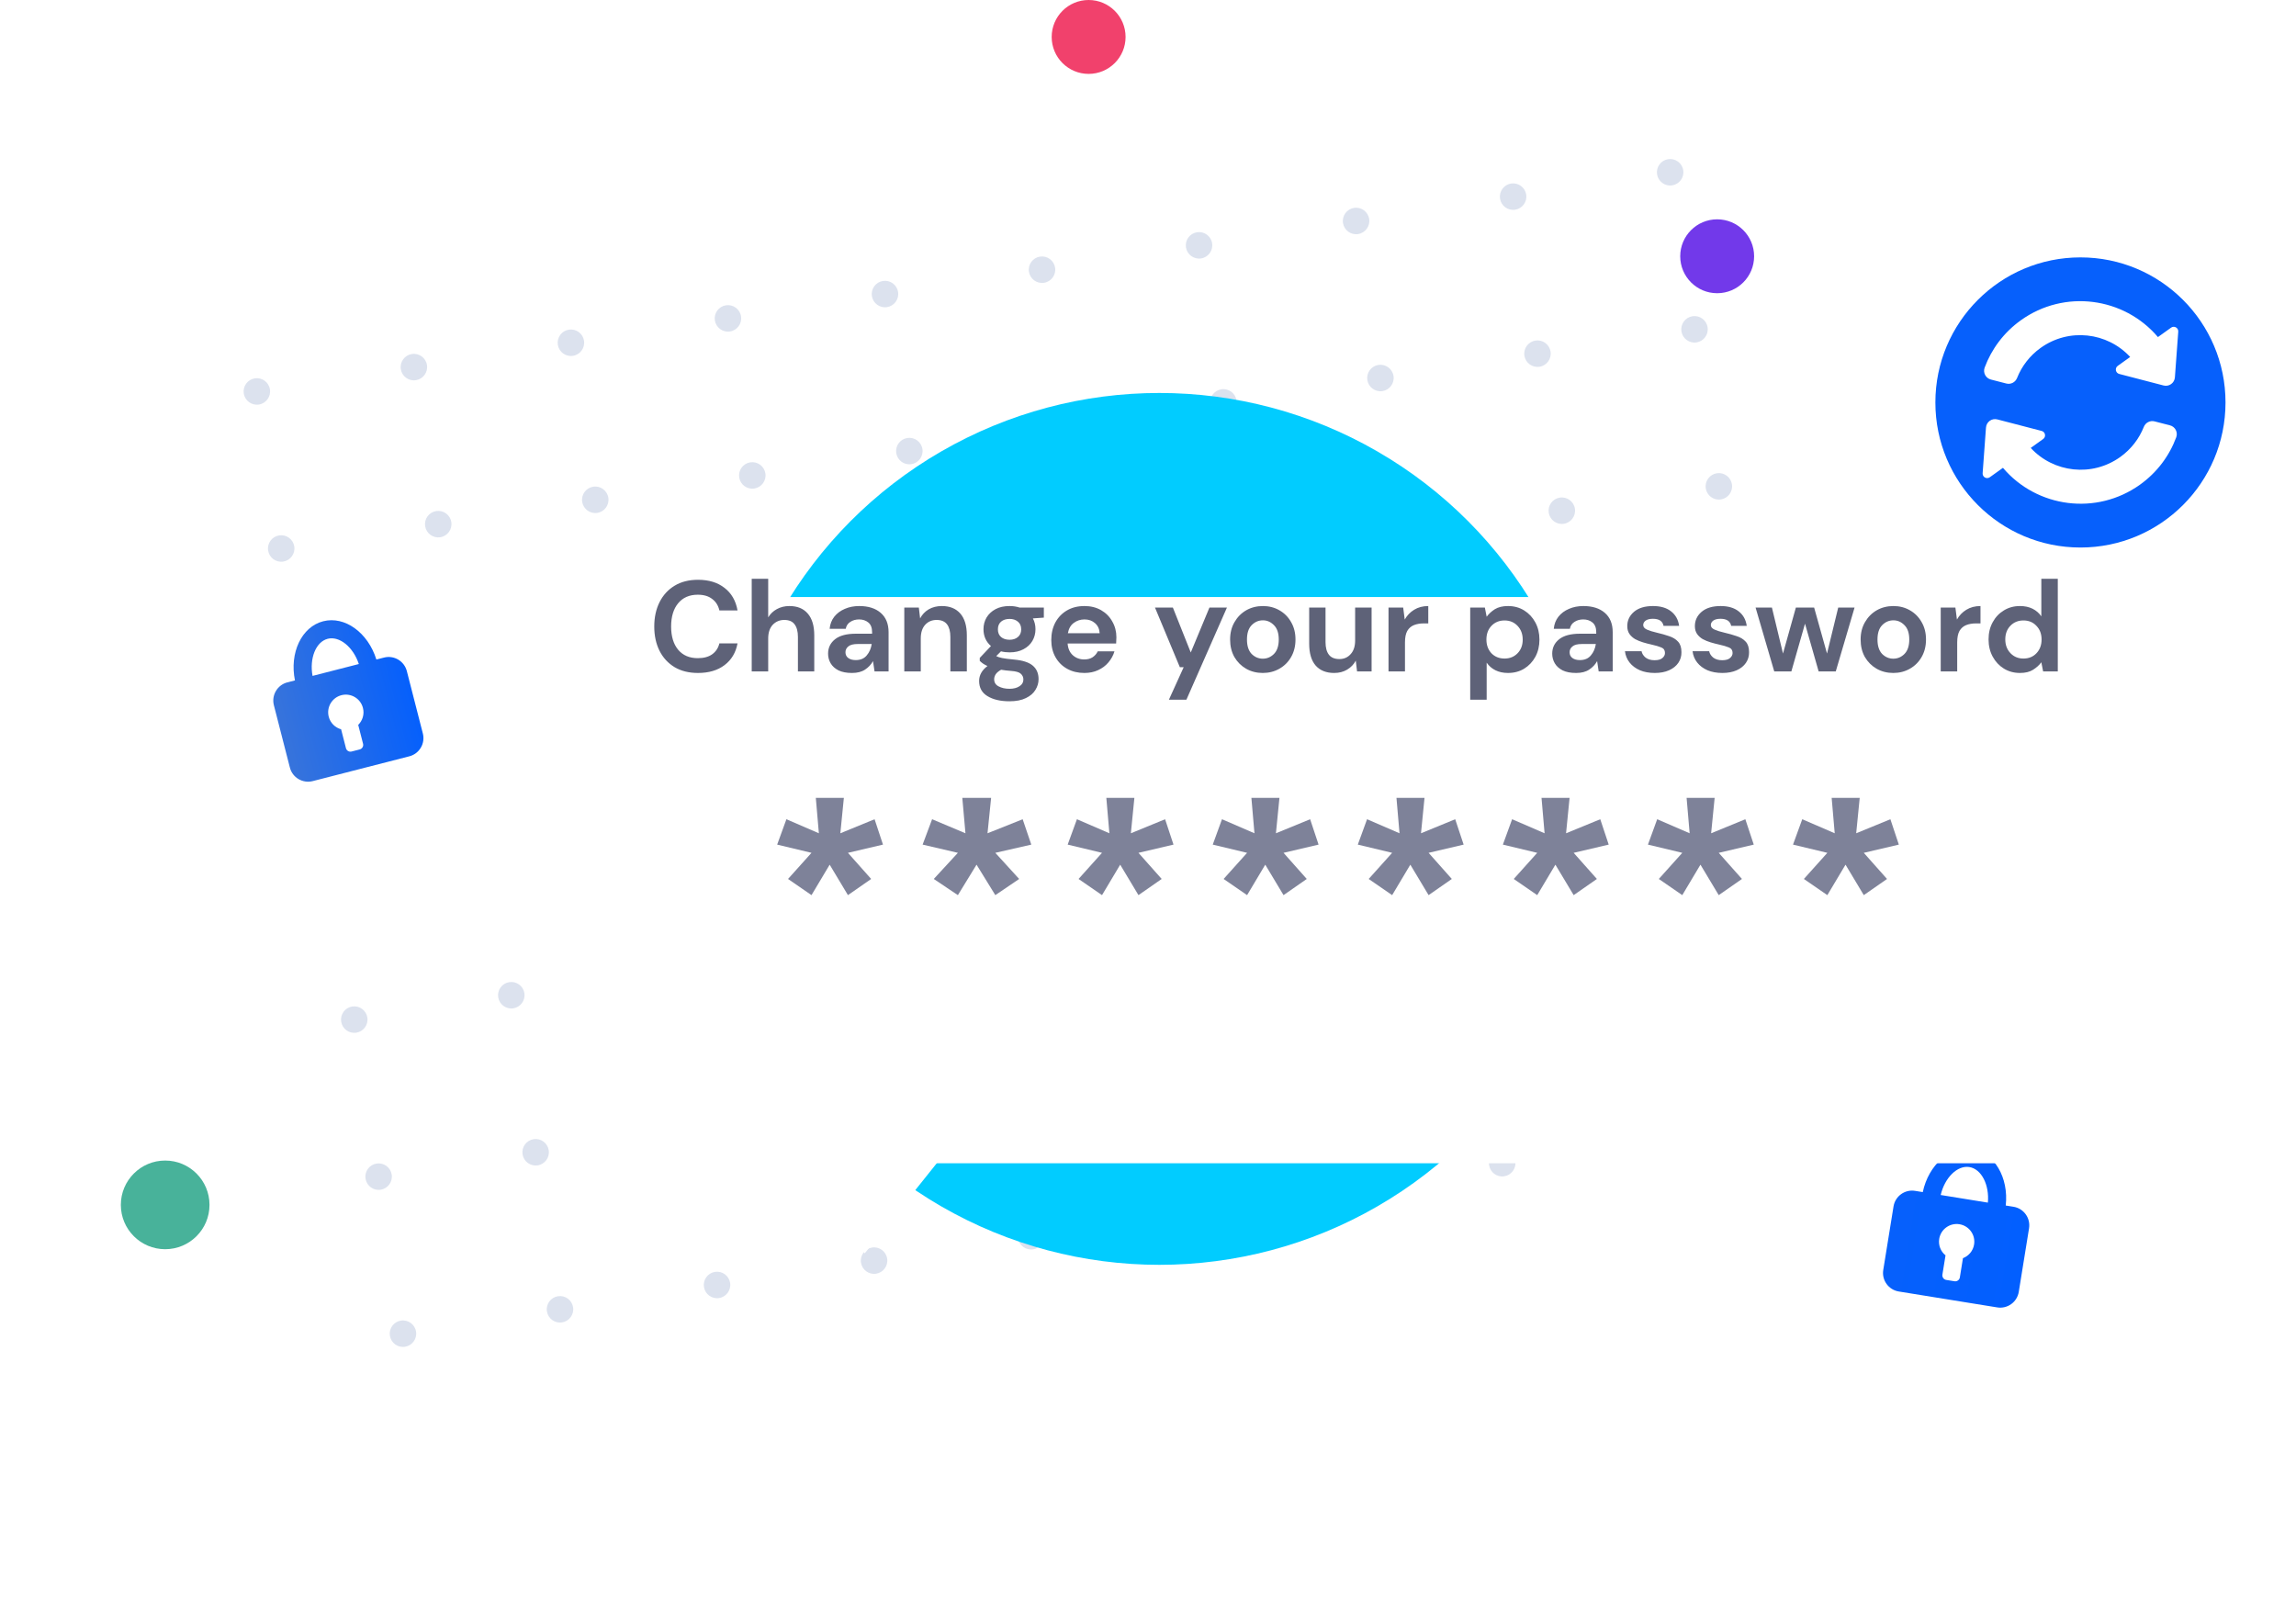 <svg width="228" height="161" viewBox="0 0 228 161" fill="none" xmlns="http://www.w3.org/2000/svg">
<ellipse cx="25.506" cy="38.871" rx="1.315" ry="1.315" transform="rotate(-8.815 25.506 38.871)" fill="#DCE2EE"/>
<ellipse cx="27.924" cy="54.466" rx="1.315" ry="1.315" transform="rotate(-8.815 27.924 54.466)" fill="#DCE2EE"/>
<ellipse cx="30.343" cy="70.06" rx="1.315" ry="1.315" transform="rotate(-8.815 30.343 70.06)" fill="#DCE2EE"/>
<ellipse cx="32.761" cy="85.653" rx="1.315" ry="1.315" transform="rotate(-8.815 32.761 85.653)" fill="#DCE2EE"/>
<ellipse cx="35.179" cy="101.247" rx="1.315" ry="1.315" transform="rotate(-8.815 35.179 101.247)" fill="#DCE2EE"/>
<ellipse cx="37.598" cy="116.842" rx="1.315" ry="1.315" transform="rotate(-8.815 37.598 116.842)" fill="#DCE2EE"/>
<ellipse cx="40.016" cy="132.436" rx="1.315" ry="1.315" transform="rotate(-8.815 40.016 132.436)" fill="#DCE2EE"/>
<ellipse cx="41.1" cy="36.453" rx="1.315" ry="1.315" transform="rotate(-8.815 41.1 36.453)" fill="#DCE2EE"/>
<ellipse cx="43.518" cy="52.048" rx="1.315" ry="1.315" transform="rotate(-8.815 43.518 52.048)" fill="#DCE2EE"/>
<ellipse cx="45.936" cy="67.641" rx="1.315" ry="1.315" transform="rotate(-8.815 45.936 67.641)" fill="#DCE2EE"/>
<ellipse cx="48.355" cy="83.235" rx="1.315" ry="1.315" transform="rotate(-8.815 48.355 83.235)" fill="#DCE2EE"/>
<ellipse cx="50.773" cy="98.828" rx="1.315" ry="1.315" transform="rotate(-8.815 50.773 98.828)" fill="#DCE2EE"/>
<ellipse cx="53.191" cy="114.422" rx="1.315" ry="1.315" transform="rotate(-8.815 53.191 114.422)" fill="#DCE2EE"/>
<ellipse cx="55.61" cy="130.017" rx="1.315" ry="1.315" transform="rotate(-8.815 55.61 130.017)" fill="#DCE2EE"/>
<ellipse cx="56.694" cy="34.035" rx="1.315" ry="1.315" transform="rotate(-8.815 56.694 34.035)" fill="#DCE2EE"/>
<ellipse cx="59.112" cy="49.63" rx="1.315" ry="1.315" transform="rotate(-8.815 59.112 49.63)" fill="#DCE2EE"/>
<ellipse cx="61.53" cy="65.223" rx="1.315" ry="1.315" transform="rotate(-8.815 61.53 65.223)" fill="#DCE2EE"/>
<ellipse cx="63.949" cy="80.817" rx="1.315" ry="1.315" transform="rotate(-8.815 63.949 80.817)" fill="#DCE2EE"/>
<ellipse cx="66.367" cy="96.41" rx="1.315" ry="1.315" transform="rotate(-8.815 66.367 96.41)" fill="#DCE2EE"/>
<ellipse cx="68.786" cy="112.004" rx="1.315" ry="1.315" transform="rotate(-8.815 68.786 112.004)" fill="#DCE2EE"/>
<ellipse cx="71.204" cy="127.599" rx="1.315" ry="1.315" transform="rotate(-8.815 71.204 127.599)" fill="#DCE2EE"/>
<ellipse cx="72.288" cy="31.616" rx="1.315" ry="1.315" transform="rotate(-8.815 72.288 31.616)" fill="#DCE2EE"/>
<ellipse cx="74.706" cy="47.211" rx="1.315" ry="1.315" transform="rotate(-8.815 74.706 47.211)" fill="#DCE2EE"/>
<ellipse cx="77.124" cy="62.804" rx="1.315" ry="1.315" transform="rotate(-8.815 77.124 62.804)" fill="#DCE2EE"/>
<ellipse cx="79.543" cy="78.399" rx="1.315" ry="1.315" transform="rotate(-8.815 79.543 78.399)" fill="#DCE2EE"/>
<ellipse cx="81.961" cy="93.993" rx="1.315" ry="1.315" transform="rotate(-8.815 81.961 93.993)" fill="#DCE2EE"/>
<ellipse cx="84.379" cy="109.586" rx="1.315" ry="1.315" transform="rotate(-8.815 84.379 109.586)" fill="#DCE2EE"/>
<ellipse cx="86.798" cy="125.181" rx="1.315" ry="1.315" transform="rotate(-8.815 86.798 125.181)" fill="#DCE2EE"/>
<ellipse cx="87.882" cy="29.199" rx="1.315" ry="1.315" transform="rotate(-8.815 87.882 29.199)" fill="#DCE2EE"/>
<ellipse cx="90.3" cy="44.792" rx="1.315" ry="1.315" transform="rotate(-8.815 90.3 44.792)" fill="#DCE2EE"/>
<ellipse cx="92.718" cy="60.386" rx="1.315" ry="1.315" transform="rotate(-8.815 92.718 60.386)" fill="#DCE2EE"/>
<ellipse cx="95.136" cy="75.981" rx="1.315" ry="1.315" transform="rotate(-8.815 95.136 75.981)" fill="#DCE2EE"/>
<ellipse cx="97.555" cy="91.575" rx="1.315" ry="1.315" transform="rotate(-8.815 97.555 91.575)" fill="#DCE2EE"/>
<ellipse cx="99.973" cy="107.167" rx="1.315" ry="1.315" transform="rotate(-8.815 99.973 107.167)" fill="#DCE2EE"/>
<ellipse cx="102.391" cy="122.761" rx="1.315" ry="1.315" transform="rotate(-8.815 102.391 122.761)" fill="#DCE2EE"/>
<ellipse cx="103.475" cy="26.781" rx="1.315" ry="1.315" transform="rotate(-8.815 103.475 26.781)" fill="#DCE2EE"/>
<ellipse cx="105.894" cy="42.374" rx="1.315" ry="1.315" transform="rotate(-8.815 105.894 42.374)" fill="#DCE2EE"/>
<ellipse cx="108.312" cy="57.968" rx="1.315" ry="1.315" transform="rotate(-8.815 108.312 57.968)" fill="#DCE2EE"/>
<ellipse cx="110.73" cy="73.563" rx="1.315" ry="1.315" transform="rotate(-8.815 110.73 73.563)" fill="#DCE2EE"/>
<ellipse cx="113.149" cy="89.157" rx="1.315" ry="1.315" transform="rotate(-8.815 113.149 89.157)" fill="#DCE2EE"/>
<ellipse cx="115.567" cy="104.749" rx="1.315" ry="1.315" transform="rotate(-8.815 115.567 104.749)" fill="#DCE2EE"/>
<ellipse cx="117.985" cy="120.343" rx="1.315" ry="1.315" transform="rotate(-8.815 117.985 120.343)" fill="#DCE2EE"/>
<ellipse cx="119.069" cy="24.362" rx="1.315" ry="1.315" transform="rotate(-8.815 119.069 24.362)" fill="#DCE2EE"/>
<ellipse cx="121.487" cy="39.956" rx="1.315" ry="1.315" transform="rotate(-8.815 121.487 39.956)" fill="#DCE2EE"/>
<ellipse cx="123.906" cy="55.55" rx="1.315" ry="1.315" transform="rotate(-8.815 123.906 55.55)" fill="#DCE2EE"/>
<ellipse cx="126.324" cy="71.144" rx="1.315" ry="1.315" transform="rotate(-8.815 126.324 71.144)" fill="#DCE2EE"/>
<ellipse cx="128.743" cy="86.739" rx="1.315" ry="1.315" transform="rotate(-8.815 128.743 86.739)" fill="#DCE2EE"/>
<ellipse cx="131.161" cy="102.331" rx="1.315" ry="1.315" transform="rotate(-8.815 131.161 102.331)" fill="#DCE2EE"/>
<ellipse cx="133.58" cy="117.925" rx="1.315" ry="1.315" transform="rotate(-8.815 133.58 117.925)" fill="#DCE2EE"/>
<ellipse cx="134.663" cy="21.943" rx="1.315" ry="1.315" transform="rotate(-8.815 134.663 21.943)" fill="#DCE2EE"/>
<ellipse cx="137.081" cy="37.537" rx="1.315" ry="1.315" transform="rotate(-8.815 137.081 37.537)" fill="#DCE2EE"/>
<ellipse cx="139.5" cy="53.131" rx="1.315" ry="1.315" transform="rotate(-8.815 139.5 53.131)" fill="#DCE2EE"/>
<ellipse cx="141.919" cy="68.726" rx="1.315" ry="1.315" transform="rotate(-8.815 141.919 68.726)" fill="#DCE2EE"/>
<ellipse cx="144.337" cy="84.32" rx="1.315" ry="1.315" transform="rotate(-8.815 144.337 84.32)" fill="#DCE2EE"/>
<ellipse cx="146.755" cy="99.913" rx="1.315" ry="1.315" transform="rotate(-8.815 146.755 99.913)" fill="#DCE2EE"/>
<ellipse cx="149.173" cy="115.507" rx="1.315" ry="1.315" transform="rotate(-8.815 149.173 115.507)" fill="#DCE2EE"/>
<ellipse cx="150.257" cy="19.525" rx="1.315" ry="1.315" transform="rotate(-8.815 150.257 19.525)" fill="#DCE2EE"/>
<ellipse cx="152.676" cy="35.119" rx="1.315" ry="1.315" transform="rotate(-8.815 152.676 35.119)" fill="#DCE2EE"/>
<ellipse cx="155.094" cy="50.713" rx="1.315" ry="1.315" transform="rotate(-8.815 155.094 50.713)" fill="#DCE2EE"/>
<ellipse cx="157.512" cy="66.306" rx="1.315" ry="1.315" transform="rotate(-8.815 157.512 66.306)" fill="#DCE2EE"/>
<ellipse cx="159.93" cy="81.901" rx="1.315" ry="1.315" transform="rotate(-8.815 159.93 81.901)" fill="#DCE2EE"/>
<ellipse cx="162.349" cy="97.495" rx="1.315" ry="1.315" transform="rotate(-8.815 162.349 97.495)" fill="#DCE2EE"/>
<ellipse cx="164.767" cy="113.088" rx="1.315" ry="1.315" transform="rotate(-8.815 164.767 113.088)" fill="#DCE2EE"/>
<ellipse cx="165.851" cy="17.107" rx="1.315" ry="1.315" transform="rotate(-8.815 165.851 17.107)" fill="#DCE2EE"/>
<ellipse cx="168.27" cy="32.702" rx="1.315" ry="1.315" transform="rotate(-8.815 168.27 32.702)" fill="#DCE2EE"/>
<ellipse cx="170.688" cy="48.295" rx="1.315" ry="1.315" transform="rotate(-8.815 170.688 48.295)" fill="#DCE2EE"/>
<ellipse cx="173.106" cy="63.888" rx="1.315" ry="1.315" transform="rotate(-8.815 173.106 63.888)" fill="#DCE2EE"/>
<ellipse cx="175.524" cy="79.483" rx="1.315" ry="1.315" transform="rotate(-8.815 175.524 79.483)" fill="#DCE2EE"/>
<ellipse cx="177.943" cy="95.076" rx="1.315" ry="1.315" transform="rotate(-8.815 177.943 95.076)" fill="#DCE2EE"/>
<ellipse cx="180.361" cy="110.67" rx="1.315" ry="1.315" transform="rotate(-8.815 180.361 110.67)" fill="#DCE2EE"/>
<ellipse cx="115.124" cy="82.311" rx="43.289" ry="43.289" fill="#01CCFF"/>
<ellipse cx="108.104" cy="3.669" rx="3.669" ry="3.669" fill="#F1416C"/>
<ellipse cx="16.402" cy="119.646" rx="4.402" ry="4.402" fill="#48B29A"/>
<ellipse cx="170.52" cy="25.448" rx="3.669" ry="3.669" fill="#7239EA"/>
<g filter="url(#filter0_d_226_13657)">
<rect x="15.705" y="58.642" width="31.5" height="31.5" rx="7.337" transform="rotate(-12.14 15.705 58.642)" fill="white"/>
</g>
<rect x="20.826" y="61.95" width="22.879" height="22.879" rx="7.337" transform="rotate(-12.14 20.826 61.95)" fill="white"/>
<path fill-rule="evenodd" clip-rule="evenodd" d="M40.402 66.645L41.99 72.835C42.245 73.831 41.644 74.848 40.647 75.103L31.055 77.565C30.058 77.82 29.041 77.218 28.786 76.222L27.198 70.033C26.941 69.032 27.543 68.014 28.539 67.759L29.29 67.566C28.731 64.837 29.945 62.243 32.092 61.693C34.243 61.14 36.55 62.831 37.375 65.492L38.132 65.298C39.127 65.042 40.145 65.644 40.402 66.645ZM31.037 67.118L35.633 65.939C35.079 64.264 33.721 63.131 32.538 63.434C31.361 63.736 30.717 65.383 31.037 67.118Z" fill="url(#paint0_linear_226_13657)"/>
<path d="M36.041 70.296C35.801 69.359 34.844 68.792 33.906 69.033C32.969 69.273 32.403 70.23 32.643 71.168C32.804 71.796 33.286 72.257 33.873 72.419L34.354 74.294C34.416 74.539 34.666 74.691 34.91 74.628L35.72 74.42C35.965 74.358 36.116 74.103 36.053 73.858L35.572 71.983C36.002 71.561 36.203 70.924 36.041 70.296Z" fill="white"/>
<g filter="url(#filter1_d_226_13657)">
<rect x="181.84" y="104.44" width="31.223" height="31.223" rx="7.337" transform="rotate(9.916 181.84 104.44)" fill="white"/>
</g>
<rect x="185.313" y="109.386" width="22.678" height="22.678" rx="7.337" transform="rotate(9.916 185.313 109.386)" fill="white"/>
<path fill-rule="evenodd" clip-rule="evenodd" d="M201.49 121.977L200.47 128.285C200.306 129.3 199.348 129.992 198.333 129.828L188.556 128.248C187.541 128.084 186.849 127.125 187.013 126.11L188.033 119.802C188.198 118.782 189.156 118.09 190.171 118.254L190.937 118.378C191.516 115.653 193.666 113.761 195.854 114.115C198.047 114.469 199.485 116.941 199.177 119.71L199.948 119.834C200.963 119.998 201.655 120.957 201.49 121.977ZM192.717 118.665L197.402 119.423C197.563 117.666 196.772 116.084 195.567 115.89C194.367 115.696 193.118 116.948 192.717 118.665Z" fill="url(#paint1_linear_226_13657)"/>
<path d="M196.033 123.58C196.188 122.624 195.537 121.722 194.581 121.568C193.626 121.414 192.724 122.064 192.57 123.02C192.466 123.66 192.723 124.276 193.196 124.658L192.887 126.569C192.847 126.819 193.015 127.058 193.264 127.098L194.089 127.231C194.339 127.272 194.579 127.099 194.619 126.849L194.928 124.938C195.492 124.723 195.93 124.22 196.033 123.58Z" fill="white"/>
<g filter="url(#filter2_d_226_13657)">
<path d="M78.453 99.679L85.869 109.902L93.788 99.996L78.453 99.679Z" fill="white"/>
</g>
<g filter="url(#filter3_d_226_13657)">
<rect x="55.45" y="44.728" width="154.63" height="56.229" rx="10.223" fill="white"/>
</g>
<path d="M86.51 87.283L84.203 88.888L82.389 85.863L80.584 88.888L78.255 87.283L80.584 84.687L77.175 83.871L78.092 81.352L81.316 82.745L81.013 79.231H83.798L83.449 82.745L86.849 81.352L87.683 83.871L84.203 84.687L86.51 87.283Z" fill="#7E8299"/>
<path d="M101.206 87.283L98.838 88.888L96.974 85.863L95.121 88.888L92.728 87.283L95.121 84.687L91.619 83.871L92.561 81.352L95.872 82.745L95.561 79.231H98.421L98.063 82.745L101.554 81.352L102.411 83.871L98.838 84.687L101.206 87.283Z" fill="#7E8299"/>
<path d="M115.359 87.283L113.053 88.888L111.239 85.863L109.434 88.888L107.104 87.283L109.434 84.687L106.024 83.871L106.942 81.352L110.165 82.745L109.863 79.231H112.648L112.299 82.745L115.698 81.352L116.532 83.871L113.053 84.687L115.359 87.283Z" fill="#7E8299"/>
<path d="M129.765 87.283L127.459 88.888L125.644 85.863L123.84 88.888L121.51 87.283L123.84 84.687L120.43 83.871L121.347 81.352L124.571 82.745L124.268 79.231H127.053L126.704 82.745L130.101 81.352L130.938 83.871L127.459 84.687L129.765 87.283Z" fill="#7E8299"/>
<path d="M144.17 87.283L141.864 88.888L140.05 85.863L138.245 88.888L135.915 87.283L138.245 84.687L134.835 83.871L135.753 81.352L138.976 82.745L138.674 79.231H141.459L141.11 82.745L144.506 81.352L145.344 83.871L141.864 84.687L144.17 87.283Z" fill="#7E8299"/>
<path d="M158.576 87.283L156.27 88.888L154.455 85.863L152.651 88.888L150.321 87.283L152.651 84.687L149.241 83.871L150.158 81.352L153.382 82.745L153.079 79.231H155.864L155.515 82.745L158.912 81.352L159.749 83.871L156.27 84.687L158.576 87.283Z" fill="#7E8299"/>
<path d="M172.981 87.283L170.675 88.888L168.86 85.863L167.056 88.888L164.726 87.283L167.056 84.687L163.646 83.871L164.564 81.352L167.787 82.745L167.485 79.231H170.27L169.921 82.745L173.317 81.352L174.154 83.871L170.675 84.687L172.981 87.283Z" fill="#7E8299"/>
<path d="M187.387 87.283L185.08 88.888L183.266 85.863L181.461 88.888L179.132 87.283L181.461 84.687L178.052 83.871L178.969 81.352L182.193 82.745L181.89 79.231H184.675L184.326 82.745L187.722 81.352L188.56 83.871L185.08 84.687L187.387 87.283Z" fill="#7E8299"/>
<path d="M69.315 66.826C68.412 66.826 67.637 66.635 66.99 66.251C66.342 65.859 65.844 65.318 65.494 64.628C65.145 63.929 64.97 63.124 64.97 62.213C64.97 61.301 65.145 60.496 65.494 59.798C65.844 59.099 66.342 58.554 66.99 58.162C67.637 57.77 68.412 57.574 69.315 57.574C70.389 57.574 71.266 57.842 71.948 58.379C72.638 58.907 73.068 59.653 73.239 60.615H71.437C71.326 60.13 71.088 59.751 70.721 59.478C70.363 59.197 69.886 59.056 69.29 59.056C68.463 59.056 67.816 59.337 67.347 59.9C66.879 60.462 66.644 61.233 66.644 62.213C66.644 63.193 66.879 63.964 67.347 64.526C67.816 65.08 68.463 65.357 69.29 65.357C69.886 65.357 70.363 65.229 70.721 64.973C71.088 64.709 71.326 64.347 71.437 63.887H73.239C73.068 64.807 72.638 65.527 71.948 66.047C71.266 66.566 70.389 66.826 69.315 66.826ZM74.648 66.673V57.472H76.284V61.306C76.497 60.956 76.782 60.684 77.14 60.488C77.507 60.283 77.924 60.181 78.393 60.181C79.176 60.181 79.781 60.428 80.207 60.922C80.642 61.416 80.859 62.14 80.859 63.095V66.673H79.236V63.248C79.236 62.703 79.125 62.285 78.904 61.996C78.691 61.706 78.35 61.561 77.882 61.561C77.421 61.561 77.038 61.723 76.731 62.047C76.433 62.37 76.284 62.822 76.284 63.401V66.673H74.648ZM84.609 66.826C84.063 66.826 83.616 66.741 83.267 66.571C82.917 66.392 82.657 66.157 82.487 65.868C82.317 65.578 82.231 65.259 82.231 64.909C82.231 64.321 82.462 63.844 82.922 63.478C83.382 63.112 84.072 62.928 84.992 62.928H86.602V62.775C86.602 62.341 86.479 62.021 86.231 61.817C85.984 61.612 85.678 61.51 85.311 61.51C84.979 61.51 84.689 61.591 84.442 61.753C84.195 61.906 84.042 62.136 83.982 62.443H82.385C82.427 61.983 82.581 61.582 82.845 61.242C83.118 60.901 83.467 60.641 83.893 60.462C84.319 60.275 84.796 60.181 85.324 60.181C86.227 60.181 86.939 60.407 87.458 60.858C87.978 61.31 88.238 61.949 88.238 62.775V66.673H86.845L86.692 65.65C86.504 65.991 86.24 66.272 85.899 66.494C85.567 66.715 85.137 66.826 84.609 66.826ZM84.979 65.548C85.448 65.548 85.81 65.395 86.065 65.088C86.329 64.781 86.496 64.402 86.564 63.951H85.171C84.736 63.951 84.425 64.032 84.238 64.194C84.05 64.347 83.957 64.539 83.957 64.769C83.957 65.016 84.05 65.207 84.238 65.344C84.425 65.48 84.672 65.548 84.979 65.548ZM89.799 66.673V60.334H91.243L91.371 61.408C91.567 61.033 91.848 60.735 92.214 60.513C92.589 60.292 93.028 60.181 93.53 60.181C94.314 60.181 94.923 60.428 95.358 60.922C95.792 61.416 96.01 62.14 96.01 63.095V66.673H94.374V63.248C94.374 62.703 94.263 62.285 94.042 61.996C93.82 61.706 93.475 61.561 93.006 61.561C92.546 61.561 92.167 61.723 91.869 62.047C91.579 62.37 91.435 62.822 91.435 63.401V66.673H89.799ZM100.257 64.781C99.951 64.781 99.665 64.747 99.401 64.679L98.928 65.152C99.073 65.229 99.269 65.293 99.516 65.344C99.763 65.395 100.164 65.446 100.717 65.497C101.561 65.574 102.174 65.774 102.558 66.098C102.941 66.421 103.133 66.869 103.133 67.44C103.133 67.814 103.031 68.168 102.826 68.5C102.622 68.841 102.306 69.114 101.88 69.318C101.454 69.531 100.909 69.638 100.245 69.638C99.342 69.638 98.613 69.467 98.059 69.126C97.506 68.794 97.229 68.292 97.229 67.618C97.229 67.048 97.506 66.554 98.059 66.136C97.889 66.059 97.74 65.978 97.612 65.893C97.493 65.808 97.386 65.719 97.293 65.625V65.331L98.404 64.155C97.91 63.721 97.663 63.163 97.663 62.481C97.663 62.055 97.766 61.668 97.97 61.318C98.183 60.969 98.481 60.692 98.865 60.488C99.248 60.283 99.712 60.181 100.257 60.181C100.615 60.181 100.948 60.232 101.254 60.334H103.657V61.331L102.57 61.408C102.741 61.731 102.826 62.089 102.826 62.481C102.826 62.907 102.724 63.295 102.519 63.644C102.315 63.993 102.017 64.27 101.625 64.475C101.241 64.679 100.786 64.781 100.257 64.781ZM100.257 63.529C100.59 63.529 100.862 63.44 101.075 63.261C101.297 63.082 101.408 62.826 101.408 62.494C101.408 62.162 101.297 61.906 101.075 61.727C100.862 61.548 100.59 61.459 100.257 61.459C99.908 61.459 99.627 61.548 99.414 61.727C99.201 61.906 99.094 62.162 99.094 62.494C99.094 62.826 99.201 63.082 99.414 63.261C99.627 63.44 99.908 63.529 100.257 63.529ZM98.724 67.452C98.724 67.768 98.869 68.002 99.158 68.155C99.457 68.317 99.819 68.398 100.245 68.398C100.654 68.398 100.986 68.313 101.241 68.142C101.497 67.981 101.625 67.759 101.625 67.478C101.625 67.248 101.54 67.056 101.369 66.903C101.207 66.749 100.879 66.656 100.385 66.622C100.036 66.596 99.712 66.558 99.414 66.507C99.167 66.643 98.988 66.792 98.877 66.954C98.775 67.116 98.724 67.282 98.724 67.452ZM107.68 66.826C107.041 66.826 106.474 66.69 105.98 66.417C105.486 66.145 105.098 65.761 104.817 65.267C104.536 64.773 104.395 64.202 104.395 63.555C104.395 62.899 104.532 62.315 104.804 61.804C105.086 61.293 105.469 60.897 105.955 60.615C106.449 60.326 107.028 60.181 107.693 60.181C108.314 60.181 108.864 60.317 109.341 60.59C109.818 60.862 110.189 61.237 110.453 61.715C110.725 62.183 110.862 62.707 110.862 63.286C110.862 63.38 110.858 63.478 110.849 63.58C110.849 63.682 110.845 63.789 110.836 63.9H106.018C106.053 64.394 106.223 64.781 106.53 65.063C106.845 65.344 107.224 65.484 107.667 65.484C107.999 65.484 108.276 65.412 108.498 65.267C108.728 65.114 108.898 64.918 109.009 64.679H110.67C110.551 65.08 110.351 65.446 110.069 65.778C109.797 66.102 109.456 66.358 109.047 66.545C108.647 66.733 108.191 66.826 107.68 66.826ZM107.693 61.51C107.292 61.51 106.939 61.625 106.632 61.855C106.325 62.077 106.129 62.417 106.044 62.877H109.2C109.175 62.46 109.022 62.128 108.74 61.881C108.459 61.633 108.11 61.51 107.693 61.51ZM116.075 69.484L117.545 66.251H117.161L114.695 60.334H116.471L118.247 64.794L120.1 60.334H121.838L117.813 69.484H116.075ZM125.4 66.826C124.787 66.826 124.233 66.686 123.739 66.404C123.253 66.123 122.866 65.736 122.576 65.242C122.295 64.739 122.154 64.16 122.154 63.504C122.154 62.848 122.299 62.273 122.589 61.778C122.878 61.276 123.266 60.884 123.752 60.603C124.246 60.322 124.8 60.181 125.413 60.181C126.018 60.181 126.563 60.322 127.049 60.603C127.543 60.884 127.931 61.276 128.212 61.778C128.501 62.273 128.646 62.848 128.646 63.504C128.646 64.16 128.501 64.739 128.212 65.242C127.931 65.736 127.543 66.123 127.049 66.404C126.555 66.686 126.005 66.826 125.4 66.826ZM125.4 65.408C125.826 65.408 126.197 65.25 126.512 64.935C126.827 64.611 126.985 64.134 126.985 63.504C126.985 62.873 126.827 62.4 126.512 62.085C126.197 61.761 125.83 61.599 125.413 61.599C124.979 61.599 124.604 61.761 124.288 62.085C123.982 62.4 123.828 62.873 123.828 63.504C123.828 64.134 123.982 64.611 124.288 64.935C124.604 65.25 124.974 65.408 125.4 65.408ZM132.486 66.826C131.693 66.826 131.08 66.579 130.645 66.085C130.219 65.591 130.006 64.867 130.006 63.913V60.334H131.629V63.759C131.629 64.304 131.74 64.722 131.962 65.011C132.183 65.301 132.533 65.446 133.01 65.446C133.461 65.446 133.832 65.284 134.121 64.96C134.42 64.637 134.569 64.185 134.569 63.606V60.334H136.204V66.673H134.76L134.633 65.599C134.437 65.974 134.151 66.272 133.776 66.494C133.41 66.715 132.98 66.826 132.486 66.826ZM137.884 66.673V60.334H139.341L139.494 61.523C139.724 61.114 140.035 60.79 140.427 60.551C140.827 60.304 141.296 60.181 141.832 60.181V61.906H141.372C141.015 61.906 140.695 61.962 140.414 62.072C140.133 62.183 139.911 62.375 139.749 62.647C139.596 62.92 139.519 63.299 139.519 63.785V66.673H137.884ZM145.996 69.484V60.334H147.452L147.631 61.242C147.836 60.961 148.104 60.713 148.436 60.5C148.777 60.287 149.216 60.181 149.753 60.181C150.349 60.181 150.882 60.326 151.35 60.615C151.819 60.905 152.189 61.301 152.462 61.804C152.735 62.307 152.871 62.877 152.871 63.516C152.871 64.155 152.735 64.726 152.462 65.229C152.189 65.723 151.819 66.115 151.35 66.404C150.882 66.686 150.349 66.826 149.753 66.826C149.276 66.826 148.858 66.737 148.5 66.558C148.142 66.379 147.853 66.128 147.631 65.804V69.484H145.996ZM149.408 65.395C149.927 65.395 150.358 65.22 150.698 64.871C151.039 64.522 151.21 64.07 151.21 63.516C151.21 62.963 151.039 62.507 150.698 62.149C150.358 61.791 149.927 61.612 149.408 61.612C148.879 61.612 148.445 61.791 148.104 62.149C147.772 62.498 147.606 62.95 147.606 63.504C147.606 64.057 147.772 64.513 148.104 64.871C148.445 65.22 148.879 65.395 149.408 65.395ZM156.517 66.826C155.972 66.826 155.525 66.741 155.176 66.571C154.826 66.392 154.566 66.157 154.396 65.868C154.226 65.578 154.14 65.259 154.14 64.909C154.14 64.321 154.37 63.844 154.83 63.478C155.291 63.112 155.981 62.928 156.901 62.928H158.511V62.775C158.511 62.341 158.387 62.021 158.14 61.817C157.893 61.612 157.587 61.51 157.22 61.51C156.888 61.51 156.598 61.591 156.351 61.753C156.104 61.906 155.951 62.136 155.891 62.443H154.294C154.336 61.983 154.49 61.582 154.754 61.242C155.026 60.901 155.376 60.641 155.802 60.462C156.228 60.275 156.705 60.181 157.233 60.181C158.136 60.181 158.847 60.407 159.367 60.858C159.887 61.31 160.147 61.949 160.147 62.775V66.673H158.754L158.6 65.65C158.413 65.991 158.149 66.272 157.808 66.494C157.476 66.715 157.046 66.826 156.517 66.826ZM156.888 65.548C157.357 65.548 157.719 65.395 157.974 65.088C158.238 64.781 158.404 64.402 158.473 63.951H157.08C156.645 63.951 156.334 64.032 156.147 64.194C155.959 64.347 155.866 64.539 155.866 64.769C155.866 65.016 155.959 65.207 156.147 65.344C156.334 65.48 156.581 65.548 156.888 65.548ZM164.327 66.826C163.765 66.826 163.271 66.737 162.845 66.558C162.419 66.37 162.078 66.115 161.823 65.791C161.567 65.467 161.414 65.093 161.363 64.666H163.011C163.062 64.914 163.199 65.126 163.42 65.305C163.65 65.476 163.944 65.561 164.302 65.561C164.66 65.561 164.92 65.489 165.081 65.344C165.252 65.199 165.337 65.033 165.337 64.845C165.337 64.573 165.218 64.39 164.979 64.296C164.741 64.194 164.408 64.096 163.982 64.002C163.71 63.942 163.433 63.87 163.152 63.785C162.871 63.7 162.611 63.593 162.372 63.465C162.142 63.329 161.955 63.158 161.81 62.954C161.665 62.741 161.593 62.481 161.593 62.175C161.593 61.612 161.814 61.139 162.257 60.756C162.709 60.373 163.339 60.181 164.149 60.181C164.898 60.181 165.495 60.356 165.938 60.705C166.389 61.054 166.658 61.535 166.743 62.149H165.196C165.103 61.68 164.749 61.446 164.136 61.446C163.829 61.446 163.591 61.506 163.42 61.625C163.258 61.744 163.177 61.893 163.177 62.072C163.177 62.26 163.301 62.409 163.548 62.52C163.795 62.63 164.123 62.733 164.532 62.826C164.975 62.928 165.38 63.044 165.746 63.171C166.121 63.291 166.419 63.474 166.641 63.721C166.862 63.959 166.973 64.304 166.973 64.756C166.981 65.148 166.879 65.501 166.666 65.817C166.453 66.132 166.146 66.379 165.746 66.558C165.346 66.737 164.873 66.826 164.327 66.826ZM171.042 66.826C170.479 66.826 169.985 66.737 169.559 66.558C169.133 66.37 168.792 66.115 168.537 65.791C168.281 65.467 168.128 65.093 168.077 64.666H169.725C169.776 64.914 169.913 65.126 170.134 65.305C170.364 65.476 170.658 65.561 171.016 65.561C171.374 65.561 171.634 65.489 171.796 65.344C171.966 65.199 172.051 65.033 172.051 64.845C172.051 64.573 171.932 64.39 171.693 64.296C171.455 64.194 171.123 64.096 170.697 64.002C170.424 63.942 170.147 63.87 169.866 63.785C169.585 63.7 169.325 63.593 169.086 63.465C168.856 63.329 168.669 63.158 168.524 62.954C168.379 62.741 168.307 62.481 168.307 62.175C168.307 61.612 168.528 61.139 168.971 60.756C169.423 60.373 170.053 60.181 170.863 60.181C171.612 60.181 172.209 60.356 172.652 60.705C173.103 61.054 173.372 61.535 173.457 62.149H171.911C171.817 61.68 171.463 61.446 170.85 61.446C170.543 61.446 170.305 61.506 170.134 61.625C169.972 61.744 169.891 61.893 169.891 62.072C169.891 62.26 170.015 62.409 170.262 62.52C170.509 62.63 170.837 62.733 171.246 62.826C171.689 62.928 172.094 63.044 172.46 63.171C172.835 63.291 173.133 63.474 173.355 63.721C173.576 63.959 173.687 64.304 173.687 64.756C173.695 65.148 173.593 65.501 173.38 65.817C173.167 66.132 172.861 66.379 172.46 66.558C172.06 66.737 171.587 66.826 171.042 66.826ZM176.188 66.673L174.335 60.334H175.958L177.057 64.897L178.335 60.334H180.15L181.428 64.897L182.54 60.334H184.163L182.297 66.673H180.597L179.243 61.932L177.888 66.673H176.188ZM188.012 66.826C187.398 66.826 186.844 66.686 186.35 66.404C185.865 66.123 185.477 65.736 185.187 65.242C184.906 64.739 184.766 64.16 184.766 63.504C184.766 62.848 184.91 62.273 185.2 61.778C185.49 61.276 185.877 60.884 186.363 60.603C186.857 60.322 187.411 60.181 188.024 60.181C188.629 60.181 189.175 60.322 189.66 60.603C190.154 60.884 190.542 61.276 190.823 61.778C191.113 62.273 191.258 62.848 191.258 63.504C191.258 64.16 191.113 64.739 190.823 65.242C190.542 65.736 190.154 66.123 189.66 66.404C189.166 66.686 188.616 66.826 188.012 66.826ZM188.012 65.408C188.438 65.408 188.808 65.25 189.123 64.935C189.439 64.611 189.596 64.134 189.596 63.504C189.596 62.873 189.439 62.4 189.123 62.085C188.808 61.761 188.442 61.599 188.024 61.599C187.59 61.599 187.215 61.761 186.9 62.085C186.593 62.4 186.44 62.873 186.44 63.504C186.44 64.134 186.593 64.611 186.9 64.935C187.215 65.25 187.586 65.408 188.012 65.408ZM192.72 66.673V60.334H194.177L194.33 61.523C194.56 61.114 194.871 60.79 195.263 60.551C195.664 60.304 196.132 60.181 196.669 60.181V61.906H196.209C195.851 61.906 195.532 61.962 195.25 62.072C194.969 62.183 194.748 62.375 194.586 62.647C194.433 62.92 194.356 63.299 194.356 63.785V66.673H192.72ZM200.588 66.826C199.992 66.826 199.459 66.681 198.991 66.392C198.522 66.102 198.152 65.706 197.879 65.203C197.606 64.701 197.47 64.13 197.47 63.491C197.47 62.852 197.606 62.285 197.879 61.791C198.152 61.288 198.522 60.897 198.991 60.615C199.459 60.326 199.992 60.181 200.588 60.181C201.065 60.181 201.483 60.27 201.841 60.449C202.198 60.628 202.488 60.88 202.71 61.203V57.472H204.345V66.673H202.889L202.71 65.766C202.505 66.047 202.233 66.294 201.892 66.507C201.56 66.72 201.125 66.826 200.588 66.826ZM200.933 65.395C201.462 65.395 201.892 65.22 202.224 64.871C202.565 64.513 202.735 64.057 202.735 63.504C202.735 62.95 202.565 62.498 202.224 62.149C201.892 61.791 201.462 61.612 200.933 61.612C200.414 61.612 199.983 61.787 199.643 62.136C199.302 62.486 199.131 62.937 199.131 63.491C199.131 64.045 199.302 64.5 199.643 64.858C199.983 65.216 200.414 65.395 200.933 65.395Z" fill="#5E6278"/>
<g clip-path="url(#clip0_226_13657)">
<path d="M221 39.964C221 32.008 214.55 25.559 206.595 25.559C198.639 25.559 192.189 32.008 192.189 39.964C192.189 47.92 198.639 54.37 206.595 54.37C214.55 54.37 221 47.92 221 39.964Z" fill="#0660FC"/>
<path d="M210.296 36.332L211.532 35.447C209.254 32.98 205.443 32.539 202.643 34.545C201.551 35.327 200.762 36.374 200.301 37.536C200.132 37.961 199.679 38.199 199.236 38.084L197.702 37.689C197.183 37.556 196.897 37.002 197.083 36.5C197.762 34.673 198.974 33.022 200.678 31.802C204.994 28.71 210.913 29.495 214.29 33.471L215.596 32.536C215.906 32.314 216.335 32.554 216.307 32.935L215.974 37.474C215.933 38.034 215.394 38.421 214.85 38.279L210.446 37.133C210.076 37.037 209.987 36.554 210.298 36.332L210.296 36.332ZM197.215 42.453L196.882 46.992C196.854 47.373 197.282 47.613 197.593 47.391L198.899 46.456C202.276 50.432 208.195 51.218 212.511 48.126C214.215 46.906 215.427 45.255 216.106 43.427C216.292 42.925 216.006 42.371 215.487 42.238L213.953 41.843C213.511 41.729 213.057 41.966 212.888 42.391C212.427 43.553 211.638 44.6 210.546 45.382C207.746 47.388 203.935 46.947 201.657 44.48L202.893 43.595C203.203 43.373 203.113 42.889 202.744 42.793L198.34 41.648C197.796 41.506 197.257 41.892 197.216 42.453L197.215 42.453Z" fill="white"/>
</g>
<defs>
<filter id="filter0_d_226_13657" x="0.941" y="42.389" width="66.949" height="66.948" filterUnits="userSpaceOnUse" color-interpolation-filters="sRGB">
<feFlood flood-opacity="0" result="BackgroundImageFix"/>
<feColorMatrix in="SourceAlpha" type="matrix" values="0 0 0 0 0 0 0 0 0 0 0 0 0 0 0 0 0 0 127 0" result="hardAlpha"/>
<feOffset dy="5.136"/>
<feGaussianBlur stdDeviation="8.071"/>
<feColorMatrix type="matrix" values="0 0 0 0 0.337 0 0 0 0 0.357 0 0 0 0 0.867 0 0 0 0.1 0"/>
<feBlend mode="normal" in2="BackgroundImageFix" result="effect1_dropShadow_226_13657"/>
<feBlend mode="normal" in="SourceGraphic" in2="effect1_dropShadow_226_13657" result="shape"/>
</filter>
<filter id="filter1_d_226_13657" x="161.474" y="94.587" width="66.112" height="66.112" filterUnits="userSpaceOnUse" color-interpolation-filters="sRGB">
<feFlood flood-opacity="0" result="BackgroundImageFix"/>
<feColorMatrix in="SourceAlpha" type="matrix" values="0 0 0 0 0 0 0 0 0 0 0 0 0 0 0 0 0 0 127 0" result="hardAlpha"/>
<feOffset dy="5.136"/>
<feGaussianBlur stdDeviation="8.071"/>
<feColorMatrix type="matrix" values="0 0 0 0 0.024 0 0 0 0 0.376 0 0 0 0 0.988 0 0 0 0.08 0"/>
<feBlend mode="normal" in2="BackgroundImageFix" result="effect1_dropShadow_226_13657"/>
<feBlend mode="normal" in="SourceGraphic" in2="effect1_dropShadow_226_13657" result="shape"/>
</filter>
<filter id="filter2_d_226_13657" x="61.325" y="97.109" width="49.591" height="44.479" filterUnits="userSpaceOnUse" color-interpolation-filters="sRGB">
<feFlood flood-opacity="0" result="BackgroundImageFix"/>
<feColorMatrix in="SourceAlpha" type="matrix" values="0 0 0 0 0 0 0 0 0 0 0 0 0 0 0 0 0 0 127 0" result="hardAlpha"/>
<feOffset dy="14.559"/>
<feGaussianBlur stdDeviation="8.564"/>
<feComposite in2="hardAlpha" operator="out"/>
<feColorMatrix type="matrix" values="0 0 0 0 0.804 0 0 0 0 0.804 0 0 0 0 0.804 0 0 0 0.16 0"/>
<feBlend mode="normal" in2="BackgroundImageFix" result="effect1_dropShadow_226_13657"/>
<feBlend mode="normal" in="SourceGraphic" in2="effect1_dropShadow_226_13657" result="shape"/>
</filter>
<filter id="filter3_d_226_13657" x="38.322" y="42.159" width="188.886" height="90.485" filterUnits="userSpaceOnUse" color-interpolation-filters="sRGB">
<feFlood flood-opacity="0" result="BackgroundImageFix"/>
<feColorMatrix in="SourceAlpha" type="matrix" values="0 0 0 0 0 0 0 0 0 0 0 0 0 0 0 0 0 0 127 0" result="hardAlpha"/>
<feOffset dy="14.559"/>
<feGaussianBlur stdDeviation="8.564"/>
<feComposite in2="hardAlpha" operator="out"/>
<feColorMatrix type="matrix" values="0 0 0 0 0.804 0 0 0 0 0.804 0 0 0 0 0.804 0 0 0 0.16 0"/>
<feBlend mode="normal" in2="BackgroundImageFix" result="effect1_dropShadow_226_13657"/>
<feBlend mode="normal" in="SourceGraphic" in2="effect1_dropShadow_226_13657" result="shape"/>
</filter>
<linearGradient id="paint0_linear_226_13657" x1="25.927" y1="63.275" x2="38.567" y2="60.032" gradientUnits="userSpaceOnUse">
<stop stop-color="#3673DC"/>
<stop offset="1" stop-color="#0660FC"/>
</linearGradient>
<linearGradient id="paint1_linear_226_13657" x1="189.571" y1="113.099" x2="202.454" y2="115.182" gradientUnits="userSpaceOnUse">
<stop stop-color="#0660FC"/>
<stop offset="1" stop-color="#025FFF"/>
</linearGradient>
<clipPath id="clip0_226_13657">
<rect width="28.811" height="28.811" fill="white" transform="translate(192.189 25.559)"/>
</clipPath>
</defs>
</svg>
